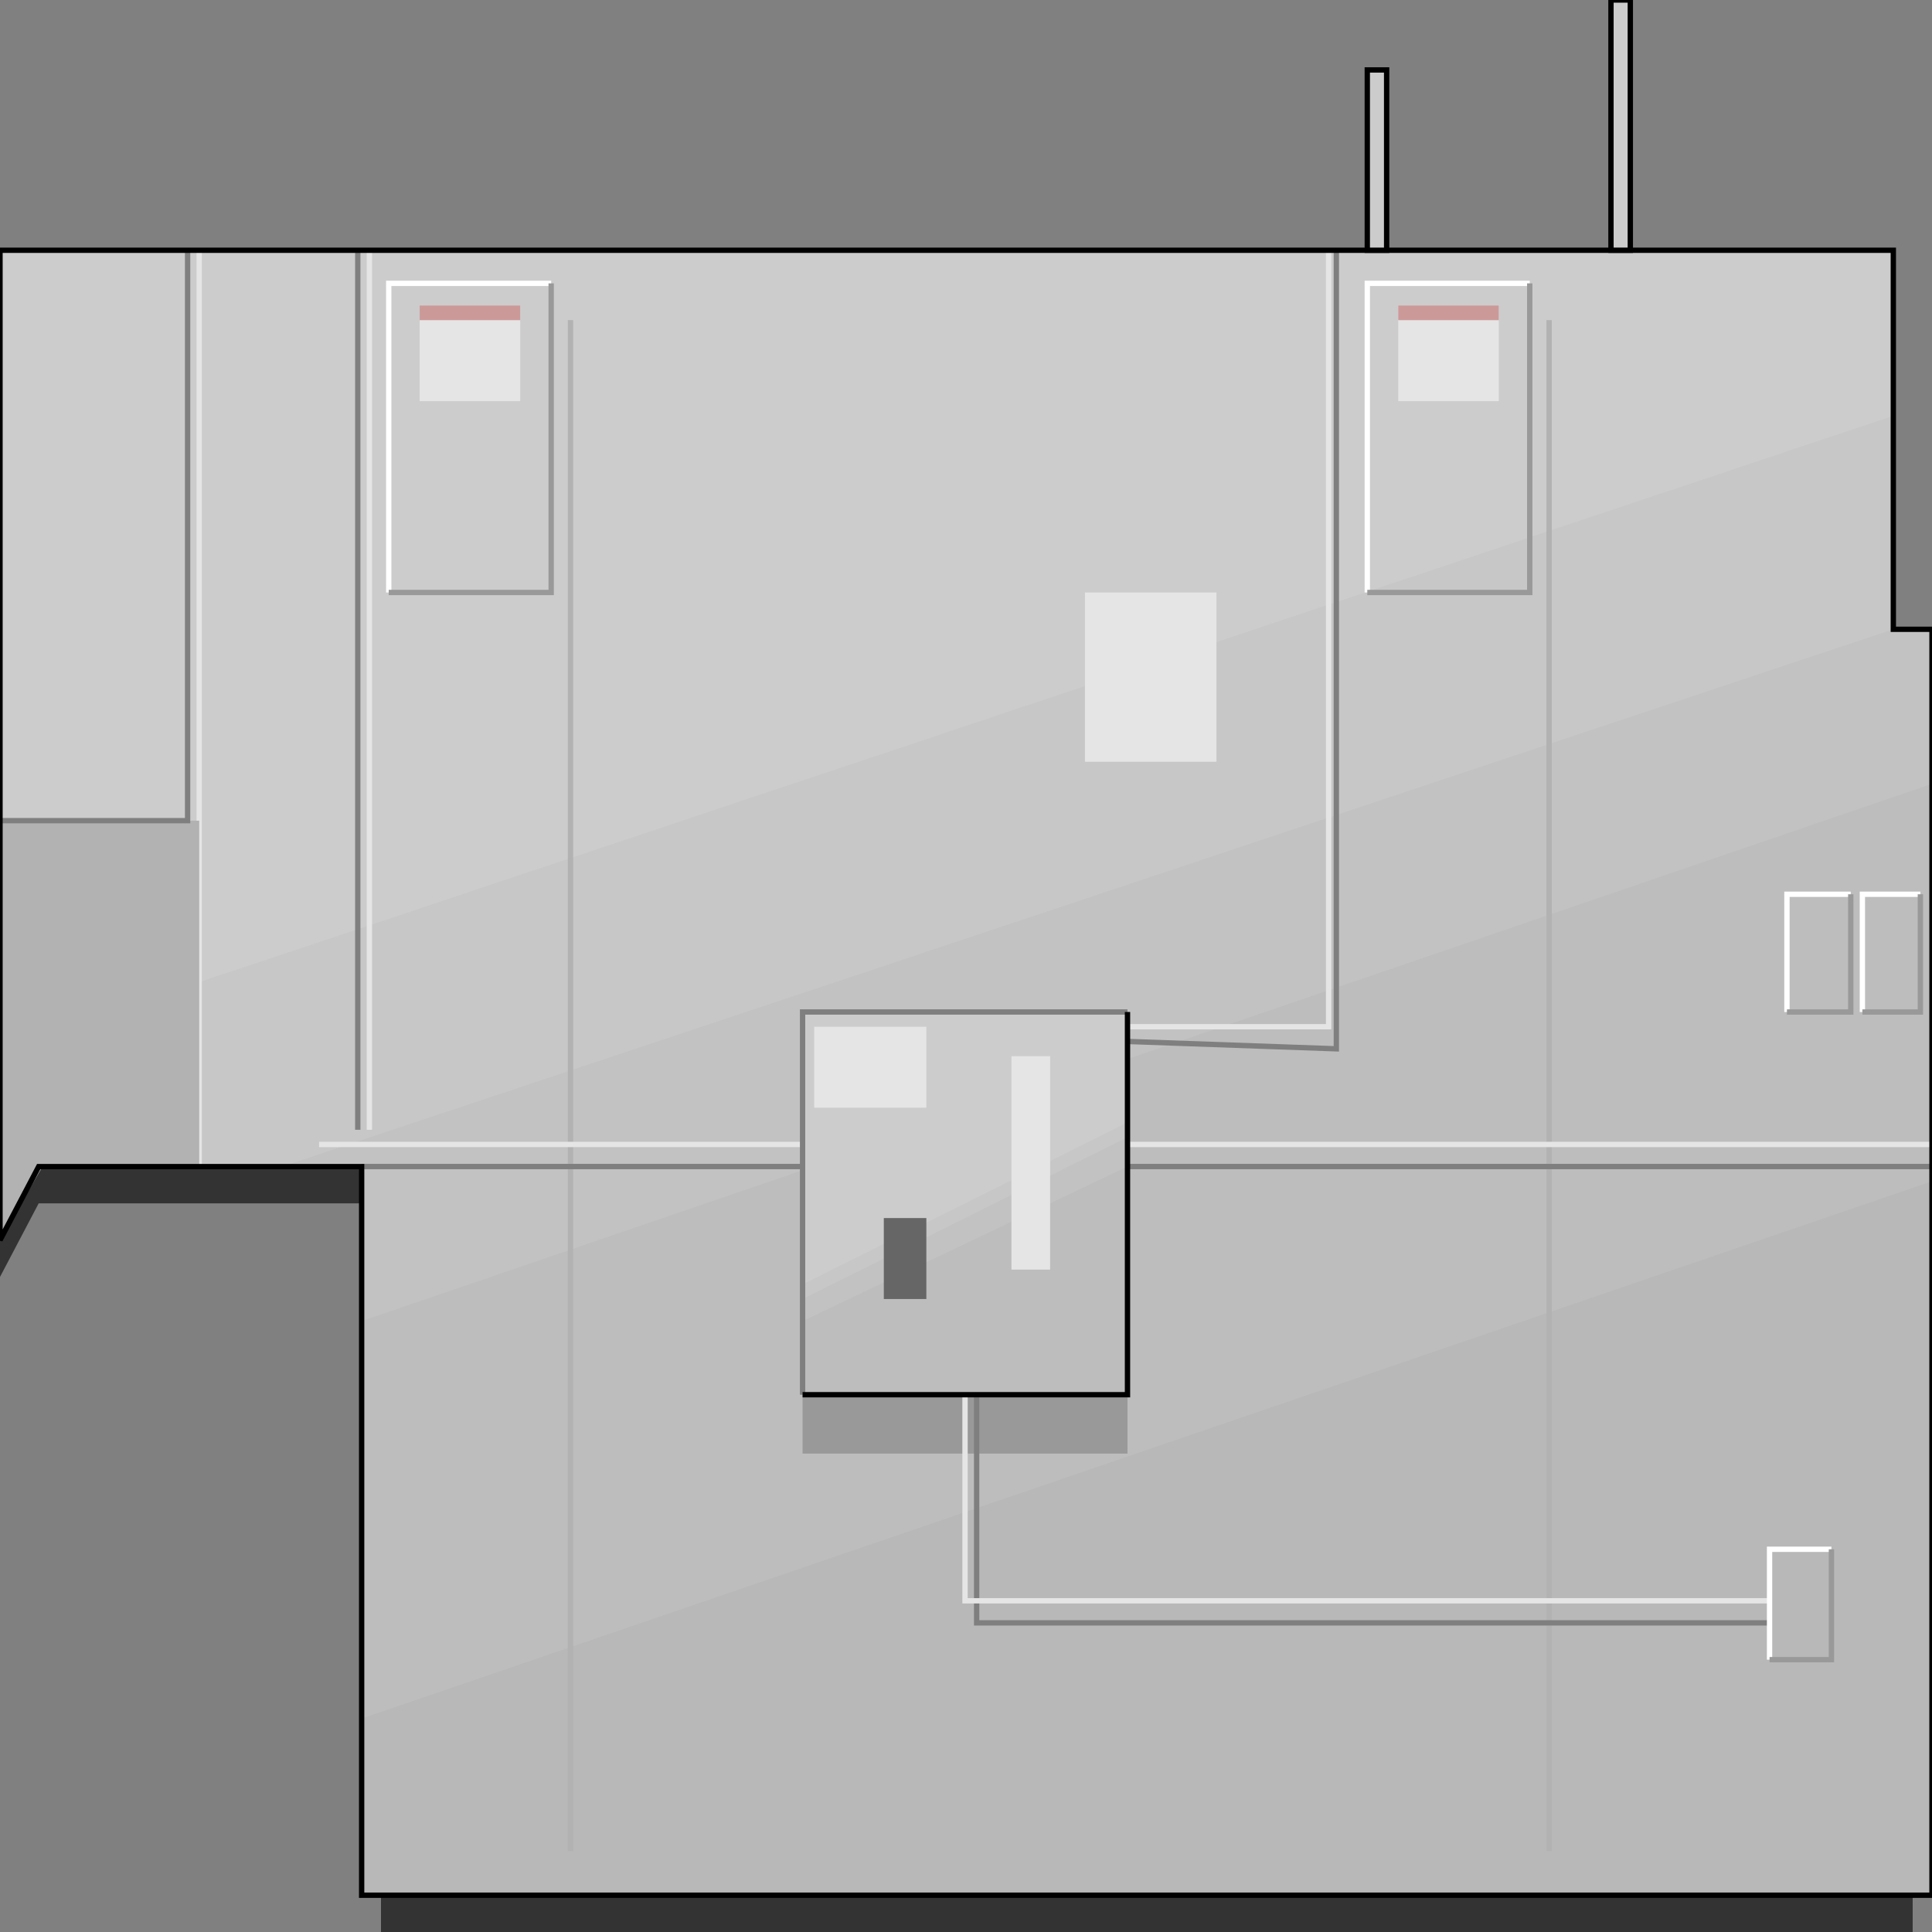 <svg width="150" height="150" viewBox="0 0 150 150" fill="none" xmlns="http://www.w3.org/2000/svg">
<rect x="0" y="0" width="150" height="150" fill="#808080" stroke="none"/>
<g clip-path="url(#clip0_2109_184596)">
<path d="M0 90.57H28.078V93.427H3.003L0 99.142V90.57Z" fill="#333333"/>
<path d="M29.58 147.145H148.499V150.002H29.58V147.145Z" fill="#333333"/>
<path d="M0 19.43H146.997V48.858H150V147.144H28.078V90.573H3.003L0 96.287V19.43Z" fill="#CCCCCC"/>
<path d="M0 81.428L146.997 32.285V48.857H150V147.142H28.078V90.571H3.003L0 96.285V81.428Z" fill="#C7C7C7"/>
<path d="M146.997 48.855H150V147.141H28.078V90.57H21.922L146.997 48.855Z" fill="#C2C2C2"/>
<path d="M150 60.855V147.141H28.078V102.57L150 60.855Z" fill="#BDBDBD"/>
<path d="M150 91.715V147.143H28.078V133.429L150 91.715Z" fill="#B8B8B8"/>
<path d="M15.466 19.43V90.573" stroke="#E5E5E5" stroke-width="0.414"/>
<path d="M27.777 19.43V87.715" stroke="#7F7F7F" stroke-width="0.414"/>
<path d="M28.679 19.43V87.715" stroke="#E5E5E5" stroke-width="0.414"/>
<path d="M30.181 46V22H42.793" stroke="white" stroke-width="0.414"/>
<path d="M30.181 46H42.793V22" stroke="#999999" stroke-width="0.414"/>
<path d="M106.156 46V22H118.769" stroke="white" stroke-width="0.414"/>
<path d="M106.156 46H118.769V22" stroke="#999999" stroke-width="0.414"/>
<path d="M62.312 112.857H87.538V108.285H62.312V112.857Z" fill="#999999"/>
<path d="M32.583 23.715H40.391V31.143H32.583V23.715Z" fill="#E5E5E5"/>
<path d="M32.583 23.715H40.391V24.858H32.583V23.715Z" fill="#CC9999"/>
<path d="M108.559 23.715H116.366V31.143H108.559V23.715Z" fill="#E5E5E5"/>
<path d="M108.559 23.715H116.366V24.858H108.559V23.715Z" fill="#CC9999"/>
<path d="M84.234 46H94.445V59.143H84.234V46Z" fill="#E5E5E5"/>
<path d="M138.738 78.573V69.43H143.693" stroke="white" stroke-width="0.414"/>
<path d="M138.738 78.573H143.693V69.43" stroke="#999999" stroke-width="0.414"/>
<path d="M144.595 78.573V69.43H149.099" stroke="white" stroke-width="0.414"/>
<path d="M144.595 78.573H149.099V69.43" stroke="#999999" stroke-width="0.414"/>
<path d="M87.537 80.858L103.753 81.43V19.43" stroke="#7F7F7F" stroke-width="0.414"/>
<path d="M87.537 79.715H103.153V19.43" stroke="#E5E5E5" stroke-width="0.414"/>
<path d="M44.294 24.855V143.713" stroke="#B2B2B2" stroke-width="0.414"/>
<path d="M120.271 24.855V143.713" stroke="#B2B2B2" stroke-width="0.414"/>
<path d="M28.078 90.57H150" stroke="#7F7F7F" stroke-width="0.414"/>
<path d="M24.774 88.856H150" stroke="#E5E5E5" stroke-width="0.414"/>
<path d="M137.388 125.999H75.826V108.285" stroke="#7F7F7F" stroke-width="0.414"/>
<path d="M137.387 124.285H74.925V108.285" stroke="#E5E5E5" stroke-width="0.414"/>
<path d="M62.312 78.57H87.538V108.285H62.312V78.57Z" fill="#CCCCCC"/>
<path d="M62.312 99.716L87.538 87.144V108.287H62.312V99.716Z" fill="#C7C7C7"/>
<path d="M62.312 100.857L87.538 88.285V108.285H62.312V100.857Z" fill="#C2C2C2"/>
<path d="M62.312 102.57L87.538 90.57V108.285H62.312V102.57Z" fill="#BDBDBD"/>
<path d="M62.312 108.285V78.57H87.538" stroke="#7F7F7F" stroke-width="0.414"/>
<path d="M62.312 108.285H87.538V78.57" stroke="black" stroke-width="0.414"/>
<path d="M63.213 79.715H71.922V86.001H63.213V79.715Z" fill="#E5E5E5"/>
<path d="M78.528 98.571V82H81.531V98.571H78.528Z" fill="#E5E5E5"/>
<path d="M68.619 94.57H71.922V100.856H68.619V94.57Z" fill="#666666"/>
<path d="M0 63.715H15.466V90.572H3.303L0 96.286V63.715Z" fill="#B2B2B2"/>
<path d="M14.565 19.43V63.715H0" stroke="#7F7F7F" stroke-width="0.414"/>
<path d="M0 19.43H146.997V48.858H150V147.144H28.078V90.573H3.003L0 96.287V19.43Z" stroke="black" stroke-width="0.414"/>
<path d="M125.075 0H126.577V19.429H125.075V0Z" fill="#CCCCCC" stroke="black" stroke-width="0.414"/>
<path d="M106.156 5.43H107.658V19.43H106.156V5.43Z" fill="#CCCCCC" stroke="black" stroke-width="0.414"/>
<path d="M137.388 128.857V120.285H142.193" stroke="white" stroke-width="0.414"/>
<path d="M137.388 128.857H142.193V120.285" stroke="#999999" stroke-width="0.414"/>
</g>
<defs>
<clipPath id="clip0_2109_184596">
<rect width="150" height="150" fill="white"/>
</clipPath>
</defs>
</svg>
